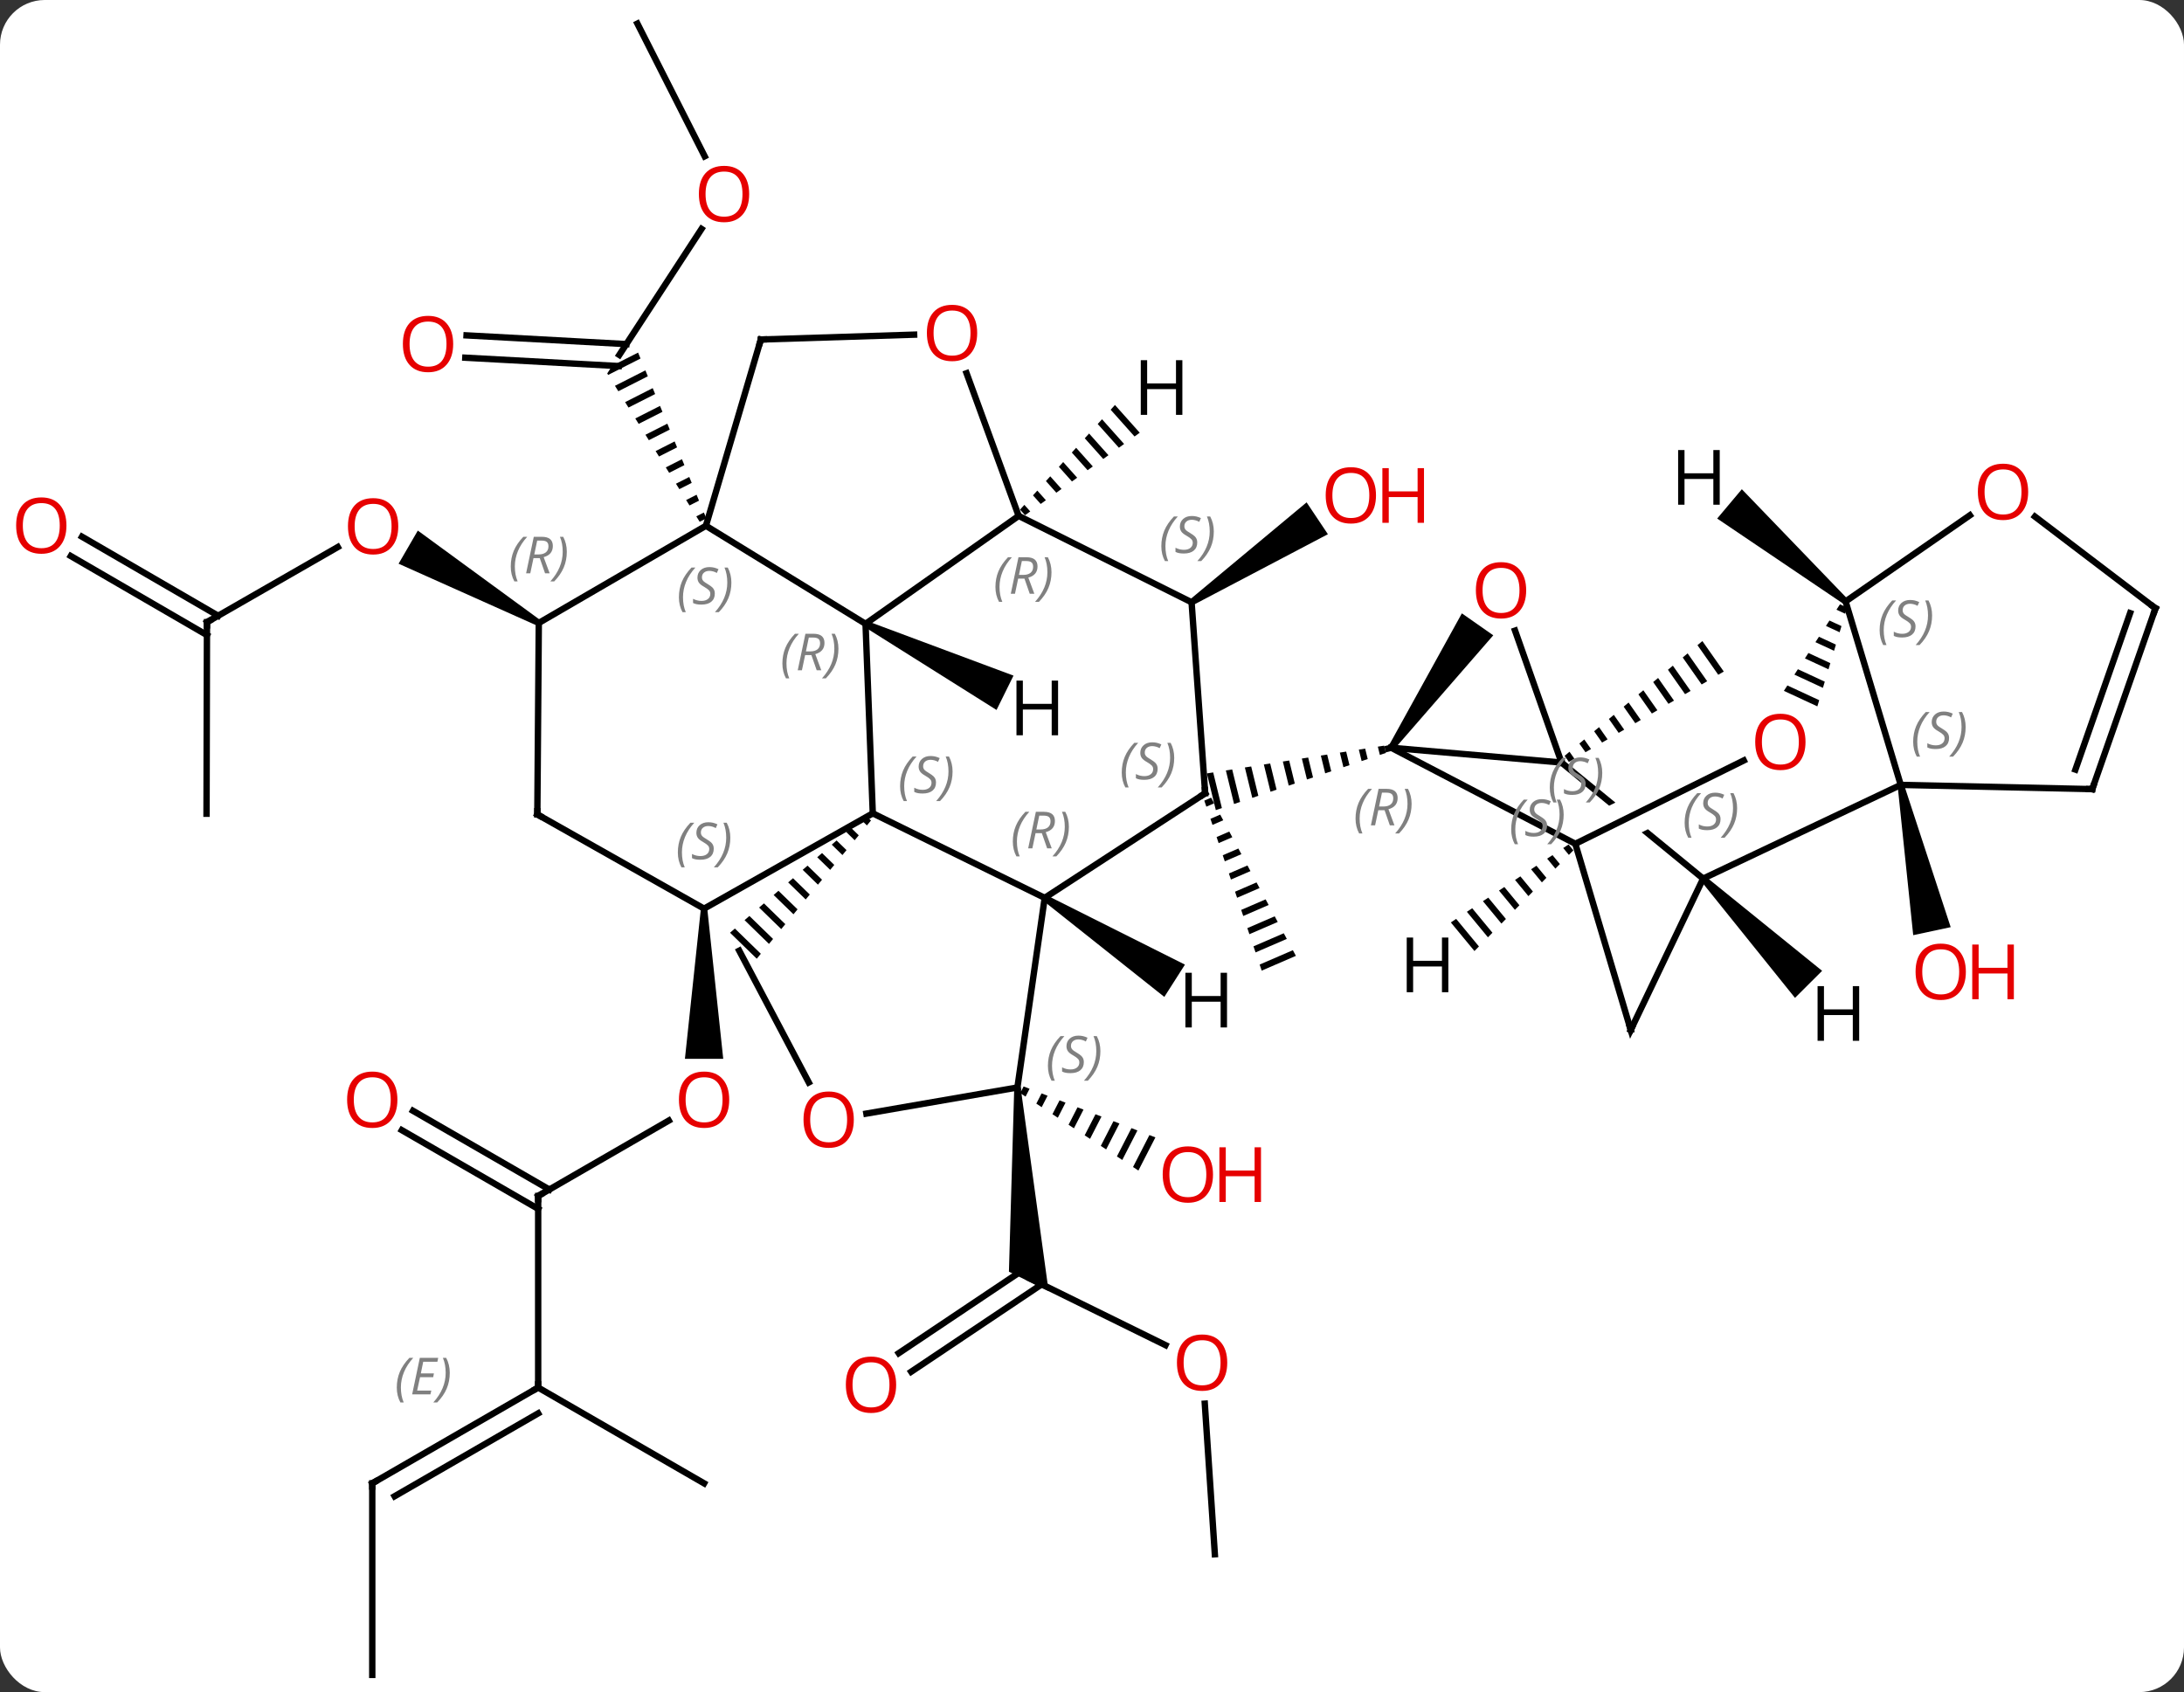 <svg width="342" viewBox="0 0 342 265" style="fill-opacity:1; color-rendering:auto; color-interpolation:auto; text-rendering:auto; stroke:black; stroke-linecap:square; stroke-miterlimit:10; shape-rendering:auto; stroke-opacity:1; fill:black; stroke-dasharray:none; font-weight:normal; stroke-width:1; font-family:'Open Sans'; font-style:normal; stroke-linejoin:miter; font-size:12; stroke-dashoffset:0; image-rendering:auto;" height="265" class="cas-substance-image" xmlns:xlink="http://www.w3.org/1999/xlink" xmlns="http://www.w3.org/2000/svg"><rect x="0" y="0" width="342" height="265" fill="#333333" stroke="none"/><svg class="cas-substance-single-component"><rect y="0" x="0" width="342" stroke="none" ry="7" rx="7" height="265" fill="white" class="cas-substance-group"/><svg y="0" x="0" width="342" viewBox="0 0 342 265" style="fill:black;" height="265" class="cas-substance-single-component-image"><svg><g><clipPath id="clipPath_359fe35e05ad4cdfae744b16db3548931" clipPathUnits="userSpaceOnUse"><path d="M82.299 -31.424 L56.944 -0.486 L84.921 22.442 L110.276 -8.496 L105.239 -12.624 L72.657 3.497 L69.996 -1.881 L100.146 -16.798 L82.299 -31.424 Z"/></clipPath><g transform="translate(172,133)" style="text-rendering:geometricPrecision; color-rendering:optimizeQuality; color-interpolation:linearRGB; stroke-linecap:butt; image-rendering:optimizeQuality;"><path style="stroke:none;" d="M17.655 -8.08 L16.584 -7.617 L16.905 -6.666 L16.905 -6.666 L18.129 -7.195 L17.655 -8.08 ZM19.077 -5.426 L17.547 -4.764 L17.547 -4.764 L17.868 -3.813 L19.551 -4.541 L19.077 -5.426 ZM20.499 -2.771 L18.51 -1.911 L18.831 -0.96 L20.973 -1.886 L20.499 -2.771 ZM21.921 -0.117 L19.473 0.942 L19.794 1.893 L22.395 0.768 L21.921 -0.117 ZM23.343 2.538 L20.436 3.795 L20.757 4.745 L20.757 4.745 L23.817 3.422 L23.343 2.538 ZM24.765 5.192 L21.399 6.647 L21.399 6.647 L21.72 7.598 L25.24 6.077 L24.765 5.192 ZM26.188 7.847 L22.362 9.5 L22.362 9.5 L22.683 10.451 L26.662 8.731 L26.662 8.731 L26.188 7.847 ZM27.61 10.501 L23.325 12.353 L23.325 12.353 L23.646 13.304 L23.646 13.304 L28.084 11.386 L28.084 11.386 L27.61 10.501 ZM29.032 13.156 L24.288 15.206 L24.288 15.206 L24.609 16.157 L24.609 16.157 L29.506 14.04 L29.506 14.04 L29.032 13.156 ZM30.454 15.81 L25.251 18.059 L25.572 19.01 L25.572 19.01 L30.928 16.695 L30.928 16.695 L30.454 15.81 Z"/><path style="stroke:none;" d="M94.583 -32.602 L93.812 -31.96 L97.067 -27.324 L97.933 -27.829 L94.583 -32.602 ZM92.271 -30.676 L91.501 -30.034 L94.468 -25.807 L95.334 -26.313 L92.271 -30.676 ZM89.959 -28.75 L89.189 -28.108 L91.869 -24.291 L92.735 -24.796 L89.959 -28.75 ZM87.647 -26.825 L86.877 -26.183 L86.877 -26.183 L89.27 -22.774 L89.27 -22.774 L90.136 -23.279 L87.647 -26.825 ZM85.336 -24.899 L84.565 -24.257 L84.565 -24.257 L86.671 -21.257 L87.537 -21.763 L87.537 -21.763 L85.336 -24.899 ZM83.024 -22.974 L82.253 -22.332 L84.072 -19.741 L84.938 -20.246 L83.024 -22.974 ZM80.712 -21.048 L79.941 -20.406 L79.941 -20.406 L81.473 -18.224 L82.339 -18.73 L80.712 -21.048 ZM78.4 -19.122 L77.629 -18.481 L78.874 -16.708 L79.74 -17.213 L78.4 -19.122 ZM76.088 -17.197 L75.318 -16.555 L76.275 -15.191 L77.141 -15.697 L76.088 -17.197 ZM73.776 -15.271 L73.006 -14.629 L73.676 -13.675 L74.542 -14.18 L73.776 -15.271 Z"/><path style="stroke:none;" d="M14.873 -38.263 L14.317 -39.095 L32.605 -54.327 L35.94 -49.339 Z"/><line y2="77.659" y1="67.239" x2="10.507" x1="-10.68" style="fill:none;"/><line y2="78.92" y1="65.785" x2="-31.261" x1="-11.654" style="fill:none;"/><line y2="81.827" y1="68.131" x2="-29.313" x1="-8.867" style="fill:none;"/><path style="stroke:none;" d="M-13.177 37.341 L-12.179 37.275 L-7.792 69.217 L-14.009 66.159 Z"/><line y2="110.412" y1="86.825" x2="18.237" x1="16.663" style="fill:none;"/><path style="stroke:none;" d="M-11.711 37.148 L-12.244 38.187 L-12.244 38.187 L-11.402 38.738 L-11.402 38.738 L-10.773 37.511 L-11.711 37.148 ZM-8.897 38.236 L-9.72 39.841 L-9.72 39.841 L-8.879 40.392 L-8.879 40.392 L-7.958 38.599 L-7.958 38.599 L-8.897 38.236 ZM-6.082 39.324 L-7.196 41.494 L-7.196 41.494 L-6.354 42.046 L-6.354 42.046 L-5.144 39.686 L-6.082 39.324 ZM-3.268 40.411 L-4.672 43.148 L-4.672 43.148 L-3.83 43.699 L-3.83 43.699 L-2.33 40.774 L-2.33 40.774 L-3.268 40.411 ZM-0.453 41.499 L-2.148 44.802 L-2.148 44.802 L-1.306 45.353 L-1.306 45.353 L0.485 41.861 L0.485 41.861 L-0.453 41.499 ZM2.361 42.586 L0.376 46.456 L0.376 46.456 L1.218 47.007 L1.218 47.007 L3.299 42.949 L3.299 42.949 L2.361 42.586 ZM5.176 43.674 L2.9 48.109 L2.9 48.109 L3.741 48.661 L3.741 48.661 L6.114 44.036 L6.114 44.036 L5.176 43.674 ZM7.99 44.761 L5.424 49.763 L5.424 49.763 L6.266 50.315 L6.266 50.315 L8.928 45.124 L8.928 45.124 L7.99 44.761 Z"/><path style="stroke:none;" d="M125.154 -9.976 L126.132 -10.184 L133.465 12.201 L127.597 13.454 Z"/><line y2="54.3" y1="42.489" x2="-87.726" x1="-67.269" style="fill:none;"/><path style="stroke:none;" d="M-62.246 9.3 L-61.246 9.3 L-58.746 32.823 L-64.746 32.823 Z"/><line y2="84.303" y1="54.3" x2="-87.726" x1="-87.726" style="fill:none;"/><line y2="40.963" y1="53.29" x2="-107.326" x1="-85.976" style="fill:none;"/><line y2="43.994" y1="56.321" x2="-109.076" x1="-87.726" style="fill:none;"/><line y2="99.303" y1="84.303" x2="-113.706" x1="-87.726" style="fill:none;"/><line y2="101.324" y1="88.344" x2="-110.206" x1="-87.726" style="fill:none;"/></g><g transform="translate(172,133)" style="stroke-linecap:butt; font-size:8.4px; fill:gray; text-rendering:geometricPrecision; image-rendering:optimizeQuality; color-rendering:optimizeQuality; font-family:'Open Sans'; font-style:italic; stroke:gray; color-interpolation:linearRGB;"><path style="stroke:none;" d="M-109.864 84.307 Q-109.864 82.979 -109.395 81.854 Q-108.926 80.729 -107.895 79.651 L-107.285 79.651 Q-108.254 80.713 -108.739 81.885 Q-109.223 83.057 -109.223 84.291 Q-109.223 85.619 -108.785 86.635 L-109.301 86.635 Q-109.864 85.604 -109.864 84.307 ZM-104.6 85.369 L-107.46 85.369 L-106.257 79.651 L-103.382 79.651 L-103.507 80.26 L-105.725 80.26 L-106.1 82.088 L-104.053 82.088 L-104.163 82.682 L-106.225 82.682 L-106.678 84.776 L-104.46 84.776 L-104.6 85.369 ZM-101.569 81.994 Q-101.569 83.323 -102.045 84.455 Q-102.522 85.588 -103.537 86.635 L-104.147 86.635 Q-102.209 84.479 -102.209 81.994 Q-102.209 80.666 -102.647 79.651 L-102.131 79.651 Q-101.569 80.713 -101.569 81.994 Z"/><line y2="99.303" y1="84.303" x2="-61.746" x1="-87.726" style="fill:none; stroke:black;"/><line y2="129.303" y1="99.303" x2="-113.706" x1="-113.706" style="fill:none; stroke:black;"/><line y2="-97.144" y1="-77.418" x2="-62.146" x1="-75.018" style="fill:none; stroke:black;"/><line y2="-80.477" y1="-79.11" x2="-98.943" x1="-73.914" style="fill:none; stroke:black;"/><line y2="-76.982" y1="-75.671" x2="-99.134" x1="-75.113" style="fill:none; stroke:black;"/><path style="fill:black; stroke:none;" d="M-72.08 -77.781 L-76.118 -75.733 L-76.118 -75.733 L-76.911 -74.517 L-76.766 -74.283 L-76.766 -74.283 L-71.699 -76.853 L-71.699 -76.853 L-72.08 -77.781 ZM-70.935 -74.998 L-75.704 -72.58 L-75.704 -72.58 L-75.173 -71.728 L-70.554 -74.071 L-70.935 -74.998 ZM-69.79 -72.216 L-74.112 -70.024 L-73.581 -69.172 L-73.581 -69.172 L-69.409 -71.288 L-69.79 -72.216 ZM-68.645 -69.433 L-72.519 -67.469 L-72.519 -67.469 L-71.989 -66.617 L-71.989 -66.617 L-68.264 -68.506 L-68.264 -68.506 L-68.645 -69.433 ZM-67.5 -66.651 L-70.927 -64.913 L-70.396 -64.061 L-67.119 -65.724 L-67.5 -66.651 ZM-66.355 -63.869 L-69.335 -62.357 L-69.335 -62.357 L-68.804 -61.506 L-65.974 -62.941 L-66.355 -63.869 ZM-65.21 -61.086 L-67.742 -59.802 L-67.212 -58.95 L-67.212 -58.95 L-64.829 -60.159 L-65.21 -61.086 ZM-64.065 -58.304 L-66.15 -57.246 L-66.15 -57.246 L-65.619 -56.395 L-63.684 -57.376 L-63.684 -57.376 L-64.065 -58.304 ZM-62.92 -55.521 L-64.558 -54.691 L-64.027 -53.839 L-64.027 -53.839 L-62.539 -54.594 L-62.539 -54.594 L-62.92 -55.521 ZM-61.775 -52.739 L-62.965 -52.135 L-62.965 -52.135 L-62.435 -51.283 L-62.435 -51.283 L-61.394 -51.811 L-61.394 -51.811 L-61.775 -52.739 Z"/><line y2="-129.303" y1="-108.523" x2="-72.186" x1="-61.654" style="fill:none; stroke:black;"/><line y2="-35.562" y1="-47.325" x2="-139.59" x1="-119.106" style="fill:none; stroke:black;"/><path style="fill:black; stroke:none;" d="M-87.376 -35.874 L-87.878 -35.01 L-109.584 -44.717 L-106.572 -49.907 Z"/><line y2="-5.562" y1="-35.562" x2="-139.659" x1="-139.59" style="fill:none; stroke:black;"/><line y2="-48.945" y1="-36.568" x2="-159.159" x1="-137.838" style="fill:none; stroke:black;"/><line y2="-45.918" y1="-33.541" x2="-160.916" x1="-139.595" style="fill:none; stroke:black;"/><line y2="-13.578" y1="-15.894" x2="72.522" x1="45.861" style="fill:none; stroke:black;"/><line y2="-0.855" y1="-15.894" x2="74.688" x1="45.861" style="fill:none; stroke:black;"/><path style="fill:black; stroke:none;" d="M46.271 -15.607 L45.451 -16.18 L56.919 -36.944 L61.836 -33.506 Z"/><path style="fill:black; stroke:none;" d="M44.752 -16.225 L43.76 -16.069 L43.76 -16.069 L44.078 -14.768 L44.078 -14.768 L45.029 -15.088 L44.752 -16.225 ZM41.777 -15.759 L40.785 -15.604 L41.223 -13.808 L42.175 -14.128 L42.175 -14.128 L41.777 -15.759 ZM38.802 -15.293 L37.811 -15.138 L38.369 -12.848 L38.369 -12.848 L39.321 -13.168 L38.802 -15.293 ZM35.827 -14.827 L34.836 -14.672 L34.836 -14.672 L35.515 -11.888 L36.466 -12.208 L36.466 -12.208 L35.827 -14.827 ZM32.853 -14.361 L31.861 -14.206 L31.861 -14.206 L32.661 -10.928 L32.661 -10.928 L33.612 -11.248 L32.853 -14.361 ZM29.878 -13.896 L28.886 -13.74 L28.886 -13.74 L29.806 -9.968 L29.806 -9.968 L30.758 -10.288 L29.878 -13.896 ZM26.903 -13.43 L25.911 -13.274 L25.911 -13.274 L26.952 -9.008 L26.952 -9.008 L27.904 -9.328 L26.903 -13.43 ZM23.928 -12.964 L22.937 -12.809 L22.937 -12.809 L24.098 -8.048 L25.049 -8.368 L25.049 -8.368 L23.928 -12.964 ZM20.953 -12.498 L19.962 -12.343 L21.244 -7.088 L21.244 -7.088 L22.195 -7.408 L20.953 -12.498 ZM17.979 -12.032 L16.987 -11.877 L16.987 -11.877 L18.39 -6.128 L18.39 -6.128 L19.341 -6.448 L17.979 -12.032 Z"/><line y2="-34.241" y1="-13.578" x2="65.247" x1="72.522" style="fill:none; stroke:black;"/><line y2="4.596" y1="-13.578" x2="94.698" x1="72.522" style="clip-path:url(#clipPath_359fe35e05ad4cdfae744b16db3548931); fill:none; stroke:black;"/><line y2="28.299" y1="-0.855" x2="83.364" x1="74.688" style="fill:none; stroke:black;"/><line y2="-13.905" y1="-0.855" x2="101.064" x1="74.688" style="fill:none; stroke:black;"/><line y2="28.299" y1="4.596" x2="83.364" x1="94.698" style="fill:none; stroke:black;"/><line y2="-10.08" y1="4.596" x2="125.643" x1="94.698" style="fill:none; stroke:black;"/><path style="fill:black; stroke:none;" d="M116.128 -38.364 L115.579 -37.516 L116.945 -36.883 L117.235 -37.851 L117.235 -37.851 L116.128 -38.364 ZM114.481 -35.822 L113.932 -34.974 L116.073 -33.982 L116.073 -33.982 L116.364 -34.949 L114.481 -35.822 ZM112.834 -33.28 L112.285 -32.432 L112.285 -32.432 L115.201 -31.08 L115.492 -32.048 L112.834 -33.28 ZM111.187 -30.738 L110.638 -29.89 L114.329 -28.179 L114.329 -28.179 L114.62 -29.146 L111.187 -30.738 ZM109.54 -28.196 L108.991 -27.348 L113.458 -25.277 L113.748 -26.245 L113.748 -26.245 L109.54 -28.196 ZM107.893 -25.654 L107.344 -24.806 L112.586 -22.376 L112.586 -22.376 L112.876 -23.343 L107.893 -25.654 Z"/><line y2="-38.808" y1="-10.08" x2="117.006" x1="125.643" style="fill:none; stroke:black;"/><line y2="-9.414" y1="-10.08" x2="155.634" x1="125.643" style="fill:none; stroke:black;"/><line y2="-52.299" y1="-38.808" x2="136.466" x1="117.006" style="fill:none; stroke:black;"/><line y2="-37.734" y1="-9.414" x2="165.534" x1="155.634" style="fill:none; stroke:black;"/><line y2="-36.981" y1="-12.476" x2="161.563" x1="152.997" style="fill:none; stroke:black;"/><line y2="-37.734" y1="-52.095" x2="165.534" x1="146.66" style="fill:none; stroke:black;"/><line y2="7.611" y1="-8.766" x2="-8.406" x1="16.722" style="fill:none; stroke:black;"/><line y2="-38.679" y1="-8.766" x2="14.595" x1="16.722" style="fill:none; stroke:black;"/><line y2="-5.625" y1="7.611" x2="-35.328" x1="-8.406" style="fill:none; stroke:black;"/><line y2="37.308" y1="7.611" x2="-12.678" x1="-8.406" style="fill:none; stroke:black;"/><line y2="-52.209" y1="-38.679" x2="-12.486" x1="14.595" style="fill:none; stroke:black;"/><line y2="-35.304" y1="-5.625" x2="-36.462" x1="-35.328" style="fill:none; stroke:black;"/><line y2="9.3" y1="-5.625" x2="-61.746" x1="-35.328" style="fill:none; stroke:black;"/><path style="fill:black; stroke:none;" d="M-36.445 -5.317 L-37.203 -4.66 L-36.248 -3.73 L-35.609 -4.503 L-36.445 -5.317 ZM-38.72 -3.346 L-39.479 -2.69 L-38.164 -1.411 L-37.525 -2.184 L-38.72 -3.346 ZM-40.996 -1.376 L-41.754 -0.719 L-41.754 -0.719 L-40.081 0.908 L-39.442 0.135 L-40.996 -1.376 ZM-43.271 0.594 L-44.029 1.251 L-41.997 3.228 L-41.359 2.454 L-43.271 0.594 ZM-45.546 2.565 L-46.304 3.221 L-43.914 5.547 L-43.275 4.774 L-45.546 2.565 ZM-47.821 4.535 L-48.58 5.192 L-48.58 5.192 L-45.831 7.866 L-45.192 7.093 L-47.821 4.535 ZM-50.097 6.505 L-50.855 7.162 L-50.855 7.162 L-47.747 10.185 L-47.108 9.412 L-50.097 6.505 ZM-52.372 8.476 L-53.13 9.132 L-49.664 12.504 L-49.664 12.504 L-49.025 11.731 L-49.025 11.731 L-52.372 8.476 ZM-54.647 10.446 L-55.406 11.103 L-51.581 14.823 L-50.942 14.05 L-54.647 10.446 ZM-56.922 12.416 L-57.681 13.073 L-57.681 13.073 L-53.497 17.143 L-52.858 16.369 L-52.858 16.369 L-56.922 12.416 Z"/><line y2="41.398" y1="37.308" x2="-36.329" x1="-12.678" style="fill:none; stroke:black;"/><line y2="-35.304" y1="-52.209" x2="-36.462" x1="-12.486" style="fill:none; stroke:black;"/><line y2="-74.548" y1="-52.209" x2="-20.642" x1="-12.486" style="fill:none; stroke:black;"/><line y2="-50.658" y1="-35.304" x2="-61.458" x1="-36.462" style="fill:none; stroke:black;"/><line y2="-5.454" y1="9.3" x2="-87.858" x1="-61.746" style="fill:none; stroke:black;"/><line y2="36.516" y1="15.888" x2="-45.352" x1="-56.238" style="fill:none; stroke:black;"/><line y2="-79.83" y1="-80.59" x2="-52.857" x1="-28.854" style="fill:none; stroke:black;"/><line y2="-79.83" y1="-50.658" x2="-52.857" x1="-61.458" style="fill:none; stroke:black;"/><line y2="-35.442" y1="-50.658" x2="-87.627" x1="-61.458" style="fill:none; stroke:black;"/><line y2="-35.442" y1="-5.454" x2="-87.627" x1="-87.858" style="fill:none; stroke:black;"/><path style="fill:black; stroke:none;" d="M73.624 -0.747 L72.787 -0.192 L73.676 0.885 L74.38 0.168 L73.624 -0.747 ZM71.111 0.918 L70.272 1.472 L71.564 3.036 L72.268 2.319 L71.111 0.918 ZM68.597 2.582 L67.759 3.137 L69.451 5.187 L70.155 4.47 L68.597 2.582 ZM66.083 4.247 L65.245 4.802 L67.339 7.338 L68.043 6.621 L66.083 4.247 ZM63.569 5.912 L62.731 6.467 L62.731 6.467 L65.226 9.489 L65.93 8.771 L63.569 5.912 ZM61.055 7.577 L60.217 8.131 L63.114 11.639 L63.818 10.922 L61.055 7.577 ZM58.541 9.241 L57.703 9.796 L61.001 13.79 L61.706 13.073 L58.541 9.241 ZM56.027 10.906 L55.189 11.461 L58.889 15.941 L59.593 15.224 L56.027 10.906 Z"/><path style="fill:black; stroke:none;" d="M94.344 4.949 L95.052 4.243 L113.333 19.04 L109.084 23.276 Z"/><path style="fill:black; stroke:none;" d="M117.328 -39.191 L116.684 -38.425 L96.899 -51.791 L100.76 -56.384 Z"/><path style="fill:black; stroke:none;" d="M-8.675 8.033 L-8.137 7.189 L13.554 18.067 L10.326 23.125 Z"/><path style="fill:black; stroke:none;" d="M2.596 -69.578 L1.921 -68.833 L1.921 -68.833 L5.66 -64.643 L5.66 -64.643 L6.477 -65.23 L6.477 -65.23 L2.596 -69.578 ZM0.57 -67.343 L-0.106 -66.598 L-0.106 -66.598 L3.211 -62.882 L3.211 -62.882 L4.027 -63.469 L4.027 -63.469 L0.57 -67.343 ZM-1.457 -65.108 L-2.133 -64.364 L-2.133 -64.364 L0.761 -61.121 L0.761 -61.121 L1.578 -61.708 L1.578 -61.708 L-1.457 -65.108 ZM-3.484 -62.874 L-4.16 -62.129 L-4.16 -62.129 L-1.688 -59.359 L-1.688 -59.359 L-0.872 -59.947 L-0.872 -59.947 L-3.484 -62.874 ZM-5.511 -60.639 L-6.187 -59.894 L-6.187 -59.894 L-4.138 -57.598 L-4.138 -57.598 L-3.321 -58.185 L-3.321 -58.185 L-5.511 -60.639 ZM-7.538 -58.404 L-8.214 -57.659 L-8.214 -57.659 L-6.588 -55.837 L-6.588 -55.837 L-5.771 -56.424 L-5.771 -56.424 L-7.538 -58.404 ZM-9.565 -56.17 L-10.241 -55.425 L-9.037 -54.076 L-9.037 -54.076 L-8.221 -54.663 L-8.221 -54.663 L-9.565 -56.17 ZM-11.592 -53.935 L-12.268 -53.19 L-12.268 -53.19 L-11.487 -52.315 L-11.487 -52.315 L-10.67 -52.902 L-10.67 -52.902 L-11.592 -53.935 Z"/><path style="fill:black; stroke:none;" d="M-36.684 -34.856 L-36.24 -35.752 L-13.291 -27.192 L-15.95 -21.814 Z"/></g><g transform="translate(172,133)" style="fill:rgb(230,0,0); text-rendering:geometricPrecision; color-rendering:optimizeQuality; image-rendering:optimizeQuality; font-family:'Open Sans'; stroke:rgb(230,0,0); color-interpolation:linearRGB;"><path style="stroke:none;" d="M43.471 -55.42 Q43.471 -53.358 42.432 -52.178 Q41.393 -50.998 39.55 -50.998 Q37.659 -50.998 36.628 -52.163 Q35.596 -53.327 35.596 -55.436 Q35.596 -57.53 36.628 -58.678 Q37.659 -59.827 39.55 -59.827 Q41.409 -59.827 42.44 -58.655 Q43.471 -57.483 43.471 -55.42 ZM36.643 -55.42 Q36.643 -53.686 37.386 -52.78 Q38.128 -51.873 39.55 -51.873 Q40.971 -51.873 41.698 -52.772 Q42.425 -53.67 42.425 -55.42 Q42.425 -57.155 41.698 -58.045 Q40.971 -58.936 39.55 -58.936 Q38.128 -58.936 37.386 -58.038 Q36.643 -57.139 36.643 -55.42 Z"/><path style="stroke:none;" d="M50.987 -51.123 L49.987 -51.123 L49.987 -55.155 L45.471 -55.155 L45.471 -51.123 L44.471 -51.123 L44.471 -59.686 L45.471 -59.686 L45.471 -56.045 L49.987 -56.045 L49.987 -59.686 L50.987 -59.686 L50.987 -51.123 Z"/><path style="stroke:none;" d="M20.177 80.408 Q20.177 82.47 19.137 83.65 Q18.098 84.83 16.255 84.83 Q14.364 84.83 13.333 83.665 Q12.302 82.501 12.302 80.392 Q12.302 78.298 13.333 77.15 Q14.364 76.001 16.255 76.001 Q18.114 76.001 19.145 77.173 Q20.177 78.345 20.177 80.408 ZM13.348 80.408 Q13.348 82.142 14.091 83.048 Q14.833 83.955 16.255 83.955 Q17.677 83.955 18.403 83.056 Q19.13 82.158 19.13 80.408 Q19.13 78.673 18.403 77.783 Q17.677 76.892 16.255 76.892 Q14.833 76.892 14.091 77.79 Q13.348 78.689 13.348 80.408 Z"/><path style="stroke:none;" d="M-31.669 83.867 Q-31.669 85.929 -32.709 87.109 Q-33.748 88.289 -35.591 88.289 Q-37.482 88.289 -38.513 87.124 Q-39.544 85.96 -39.544 83.851 Q-39.544 81.757 -38.513 80.609 Q-37.482 79.46 -35.591 79.46 Q-33.732 79.46 -32.701 80.632 Q-31.669 81.804 -31.669 83.867 ZM-38.498 83.867 Q-38.498 85.601 -37.755 86.507 Q-37.013 87.414 -35.591 87.414 Q-34.169 87.414 -33.443 86.515 Q-32.716 85.617 -32.716 83.867 Q-32.716 82.132 -33.443 81.242 Q-34.169 80.351 -35.591 80.351 Q-37.013 80.351 -37.755 81.249 Q-38.498 82.148 -38.498 83.867 Z"/><path style="stroke:none;" d="M17.948 50.942 Q17.948 53.004 16.908 54.184 Q15.869 55.364 14.026 55.364 Q12.135 55.364 11.104 54.2 Q10.072 53.035 10.072 50.926 Q10.072 48.832 11.104 47.684 Q12.135 46.535 14.026 46.535 Q15.885 46.535 16.916 47.707 Q17.948 48.879 17.948 50.942 ZM11.119 50.942 Q11.119 52.676 11.862 53.582 Q12.604 54.489 14.026 54.489 Q15.447 54.489 16.174 53.59 Q16.901 52.692 16.901 50.942 Q16.901 49.207 16.174 48.317 Q15.447 47.426 14.026 47.426 Q12.604 47.426 11.862 48.325 Q11.119 49.223 11.119 50.942 Z"/><path style="stroke:none;" d="M25.463 55.239 L24.463 55.239 L24.463 51.207 L19.948 51.207 L19.948 55.239 L18.948 55.239 L18.948 46.676 L19.948 46.676 L19.948 50.317 L24.463 50.317 L24.463 46.676 L25.463 46.676 L25.463 55.239 Z"/><path style="stroke:none;" d="M135.841 19.19 Q135.841 21.252 134.802 22.432 Q133.763 23.612 131.92 23.612 Q130.029 23.612 128.998 22.448 Q127.966 21.283 127.966 19.174 Q127.966 17.08 128.998 15.932 Q130.029 14.783 131.92 14.783 Q133.779 14.783 134.81 15.955 Q135.841 17.127 135.841 19.19 ZM129.013 19.19 Q129.013 20.924 129.756 21.83 Q130.498 22.737 131.92 22.737 Q133.341 22.737 134.068 21.838 Q134.795 20.94 134.795 19.19 Q134.795 17.455 134.068 16.565 Q133.341 15.674 131.92 15.674 Q130.498 15.674 129.756 16.573 Q129.013 17.471 129.013 19.19 Z"/><path style="stroke:none;" d="M143.357 23.487 L142.357 23.487 L142.357 19.455 L137.841 19.455 L137.841 23.487 L136.841 23.487 L136.841 14.924 L137.841 14.924 L137.841 18.565 L142.357 18.565 L142.357 14.924 L143.357 14.924 L143.357 23.487 Z"/><path style="stroke:none;" d="M-57.809 39.23 Q-57.809 41.292 -58.848 42.472 Q-59.887 43.652 -61.73 43.652 Q-63.621 43.652 -64.652 42.487 Q-65.683 41.323 -65.683 39.214 Q-65.683 37.12 -64.652 35.972 Q-63.621 34.823 -61.73 34.823 Q-59.871 34.823 -58.84 35.995 Q-57.809 37.167 -57.809 39.23 ZM-64.637 39.23 Q-64.637 40.964 -63.894 41.87 Q-63.152 42.777 -61.73 42.777 Q-60.309 42.777 -59.582 41.878 Q-58.855 40.98 -58.855 39.23 Q-58.855 37.495 -59.582 36.605 Q-60.309 35.714 -61.73 35.714 Q-63.152 35.714 -63.894 36.612 Q-64.637 37.511 -64.637 39.23 Z"/></g><g transform="translate(172,133)" style="stroke-linecap:butt; text-rendering:geometricPrecision; color-rendering:optimizeQuality; image-rendering:optimizeQuality; font-family:'Open Sans'; color-interpolation:linearRGB; stroke-miterlimit:5;"><path style="fill:none;" d="M-87.293 54.05 L-87.726 54.3 L-87.726 54.8"/><path style="fill:none;" d="M-88.159 84.553 L-87.726 84.303 L-87.726 83.803"/><path style="fill:rgb(230,0,0); stroke:none;" d="M-109.769 39.23 Q-109.769 41.292 -110.808 42.472 Q-111.847 43.652 -113.69 43.652 Q-115.581 43.652 -116.612 42.487 Q-117.644 41.323 -117.644 39.214 Q-117.644 37.12 -116.612 35.972 Q-115.581 34.823 -113.69 34.823 Q-111.831 34.823 -110.8 35.995 Q-109.769 37.167 -109.769 39.23 ZM-116.597 39.23 Q-116.597 40.964 -115.854 41.87 Q-115.112 42.777 -113.69 42.777 Q-112.269 42.777 -111.542 41.878 Q-110.815 40.98 -110.815 39.23 Q-110.815 37.495 -111.542 36.605 Q-112.269 35.714 -113.69 35.714 Q-115.112 35.714 -115.854 36.612 Q-116.597 37.511 -116.597 39.23 Z"/><path style="fill:none;" d="M-113.273 99.053 L-113.706 99.303 L-113.706 99.803"/><path style="fill:rgb(230,0,0); stroke:none;" d="M-54.685 -102.613 Q-54.685 -100.551 -55.725 -99.371 Q-56.764 -98.191 -58.607 -98.191 Q-60.498 -98.191 -61.529 -99.356 Q-62.56 -100.52 -62.56 -102.629 Q-62.56 -104.723 -61.529 -105.871 Q-60.498 -107.02 -58.607 -107.02 Q-56.748 -107.02 -55.717 -105.848 Q-54.685 -104.676 -54.685 -102.613 ZM-61.514 -102.613 Q-61.514 -100.879 -60.771 -99.973 Q-60.029 -99.066 -58.607 -99.066 Q-57.185 -99.066 -56.459 -99.965 Q-55.732 -100.863 -55.732 -102.613 Q-55.732 -104.348 -56.459 -105.238 Q-57.185 -106.129 -58.607 -106.129 Q-60.029 -106.129 -60.771 -105.231 Q-61.514 -104.332 -61.514 -102.613 Z"/><path style="fill:rgb(230,0,0); stroke:none;" d="M-101.035 -79.123 Q-101.035 -77.061 -102.075 -75.881 Q-103.114 -74.701 -104.957 -74.701 Q-106.848 -74.701 -107.879 -75.865 Q-108.91 -77.03 -108.91 -79.139 Q-108.91 -81.233 -107.879 -82.381 Q-106.848 -83.53 -104.957 -83.53 Q-103.098 -83.53 -102.067 -82.358 Q-101.035 -81.186 -101.035 -79.123 ZM-107.864 -79.123 Q-107.864 -77.389 -107.121 -76.483 Q-106.379 -75.576 -104.957 -75.576 Q-103.535 -75.576 -102.809 -76.475 Q-102.082 -77.373 -102.082 -79.123 Q-102.082 -80.858 -102.809 -81.748 Q-103.535 -82.639 -104.957 -82.639 Q-106.379 -82.639 -107.121 -81.74 Q-107.864 -80.842 -107.864 -79.123 Z"/><path style="fill:rgb(230,0,0); stroke:none;" d="M-109.636 -50.572 Q-109.636 -48.51 -110.676 -47.33 Q-111.715 -46.15 -113.558 -46.15 Q-115.449 -46.15 -116.48 -47.315 Q-117.511 -48.479 -117.511 -50.588 Q-117.511 -52.682 -116.48 -53.83 Q-115.449 -54.979 -113.558 -54.979 Q-111.699 -54.979 -110.668 -53.807 Q-109.636 -52.635 -109.636 -50.572 ZM-116.465 -50.572 Q-116.465 -48.838 -115.722 -47.932 Q-114.98 -47.025 -113.558 -47.025 Q-112.136 -47.025 -111.41 -47.924 Q-110.683 -48.822 -110.683 -50.572 Q-110.683 -52.307 -111.41 -53.197 Q-112.136 -54.088 -113.558 -54.088 Q-114.98 -54.088 -115.722 -53.19 Q-116.465 -52.291 -116.465 -50.572 Z"/><path style="fill:none;" d="M-139.156 -35.811 L-139.59 -35.562 L-139.591 -35.062"/><path style="fill:rgb(230,0,0); stroke:none;" d="M-161.596 -50.692 Q-161.596 -48.63 -162.636 -47.45 Q-163.675 -46.27 -165.518 -46.27 Q-167.409 -46.27 -168.44 -47.434 Q-169.471 -48.599 -169.471 -50.708 Q-169.471 -52.802 -168.44 -53.95 Q-167.409 -55.099 -165.518 -55.099 Q-163.659 -55.099 -162.628 -53.927 Q-161.596 -52.755 -161.596 -50.692 ZM-168.425 -50.692 Q-168.425 -48.958 -167.682 -48.052 Q-166.94 -47.145 -165.518 -47.145 Q-164.096 -47.145 -163.37 -48.044 Q-162.643 -48.942 -162.643 -50.692 Q-162.643 -52.427 -163.37 -53.317 Q-164.096 -54.208 -165.518 -54.208 Q-166.94 -54.208 -167.682 -53.309 Q-168.425 -52.411 -168.425 -50.692 Z"/><path style="fill:none;" d="M45.375 -15.775 L45.861 -15.894 L46.148 -16.304"/></g><g transform="translate(172,133)" style="stroke-linecap:butt; font-size:8.4px; fill:gray; text-rendering:geometricPrecision; image-rendering:optimizeQuality; color-rendering:optimizeQuality; font-family:'Open Sans'; font-style:italic; stroke:gray; color-interpolation:linearRGB; stroke-miterlimit:5;"><path style="stroke:none;" d="M40.27 -4.802 Q40.27 -6.13 40.739 -7.255 Q41.208 -8.38 42.239 -9.459 L42.849 -9.459 Q41.88 -8.396 41.395 -7.224 Q40.911 -6.052 40.911 -4.818 Q40.911 -3.49 41.349 -2.474 L40.833 -2.474 Q40.27 -3.506 40.27 -4.802 ZM43.831 -6.115 L43.331 -3.74 L42.674 -3.74 L43.877 -9.459 L45.127 -9.459 Q46.862 -9.459 46.862 -8.021 Q46.862 -6.662 45.424 -6.271 L46.362 -3.74 L45.643 -3.74 L44.815 -6.115 L43.831 -6.115 ZM44.409 -8.865 Q44.018 -6.943 43.956 -6.693 L44.612 -6.693 Q45.362 -6.693 45.768 -7.021 Q46.174 -7.349 46.174 -7.974 Q46.174 -8.443 45.916 -8.654 Q45.659 -8.865 45.065 -8.865 L44.409 -8.865 ZM49.048 -7.115 Q49.048 -5.787 48.571 -4.654 Q48.095 -3.521 47.079 -2.474 L46.47 -2.474 Q48.407 -4.63 48.407 -7.115 Q48.407 -8.443 47.97 -9.459 L48.485 -9.459 Q49.048 -8.396 49.048 -7.115 Z"/><path style="stroke:none;" d="M64.643 -3.113 Q64.643 -4.441 65.112 -5.566 Q65.581 -6.691 66.612 -7.769 L67.221 -7.769 Q66.252 -6.707 65.768 -5.535 Q65.284 -4.363 65.284 -3.128 Q65.284 -1.8 65.721 -0.785 L65.206 -0.785 Q64.643 -1.816 64.643 -3.113 ZM70.266 -3.707 Q70.266 -2.878 69.719 -2.425 Q69.172 -1.972 68.172 -1.972 Q67.766 -1.972 67.453 -2.027 Q67.141 -2.082 66.859 -2.222 L66.859 -2.878 Q67.484 -2.55 68.188 -2.55 Q68.812 -2.55 69.188 -2.847 Q69.562 -3.144 69.562 -3.66 Q69.562 -3.972 69.359 -4.199 Q69.156 -4.425 68.594 -4.753 Q68 -5.082 67.773 -5.41 Q67.547 -5.738 67.547 -6.191 Q67.547 -6.925 68.062 -7.386 Q68.578 -7.847 69.422 -7.847 Q69.797 -7.847 70.133 -7.769 Q70.469 -7.691 70.844 -7.519 L70.578 -6.925 Q70.328 -7.082 70.008 -7.168 Q69.688 -7.253 69.422 -7.253 Q68.891 -7.253 68.57 -6.98 Q68.25 -6.707 68.25 -6.238 Q68.25 -6.035 68.32 -5.886 Q68.391 -5.738 68.531 -5.605 Q68.672 -5.472 69.094 -5.222 Q69.656 -4.878 69.859 -4.683 Q70.062 -4.488 70.164 -4.253 Q70.266 -4.019 70.266 -3.707 ZM72.86 -5.425 Q72.86 -4.097 72.384 -2.965 Q71.907 -1.832 70.891 -0.785 L70.282 -0.785 Q72.219 -2.941 72.219 -5.425 Q72.219 -6.753 71.782 -7.769 L72.298 -7.769 Q72.86 -6.707 72.86 -5.425 Z"/><path style="stroke:none;" d="M70.686 -9.651 Q70.686 -10.979 71.155 -12.104 Q71.624 -13.229 72.655 -14.308 L73.265 -14.308 Q72.296 -13.245 71.811 -12.073 Q71.327 -10.901 71.327 -9.667 Q71.327 -8.339 71.765 -7.323 L71.249 -7.323 Q70.686 -8.354 70.686 -9.651 ZM76.309 -10.245 Q76.309 -9.417 75.762 -8.964 Q75.215 -8.511 74.215 -8.511 Q73.809 -8.511 73.496 -8.565 Q73.184 -8.62 72.903 -8.761 L72.903 -9.417 Q73.528 -9.089 74.231 -9.089 Q74.856 -9.089 75.231 -9.386 Q75.606 -9.683 75.606 -10.198 Q75.606 -10.511 75.403 -10.737 Q75.2 -10.964 74.637 -11.292 Q74.043 -11.62 73.817 -11.948 Q73.59 -12.276 73.59 -12.729 Q73.59 -13.464 74.106 -13.925 Q74.621 -14.386 75.465 -14.386 Q75.84 -14.386 76.176 -14.308 Q76.512 -14.229 76.887 -14.058 L76.621 -13.464 Q76.371 -13.62 76.051 -13.706 Q75.731 -13.792 75.465 -13.792 Q74.934 -13.792 74.614 -13.518 Q74.293 -13.245 74.293 -12.776 Q74.293 -12.573 74.364 -12.425 Q74.434 -12.276 74.575 -12.143 Q74.715 -12.011 75.137 -11.761 Q75.7 -11.417 75.903 -11.222 Q76.106 -11.026 76.207 -10.792 Q76.309 -10.558 76.309 -10.245 ZM78.903 -11.964 Q78.903 -10.636 78.427 -9.503 Q77.95 -8.37 76.935 -7.323 L76.325 -7.323 Q78.263 -9.479 78.263 -11.964 Q78.263 -13.292 77.825 -14.308 L78.341 -14.308 Q78.903 -13.245 78.903 -11.964 Z"/></g><g transform="translate(172,133)" style="stroke-linecap:butt; fill:rgb(230,0,0); text-rendering:geometricPrecision; color-rendering:optimizeQuality; image-rendering:optimizeQuality; font-family:'Open Sans'; stroke:rgb(230,0,0); color-interpolation:linearRGB; stroke-miterlimit:5;"><path style="stroke:none;" d="M66.989 -40.549 Q66.989 -38.487 65.949 -37.307 Q64.91 -36.127 63.067 -36.127 Q61.176 -36.127 60.145 -37.291 Q59.114 -38.456 59.114 -40.565 Q59.114 -42.659 60.145 -43.807 Q61.176 -44.956 63.067 -44.956 Q64.926 -44.956 65.957 -43.784 Q66.989 -42.612 66.989 -40.549 ZM60.16 -40.549 Q60.16 -38.815 60.903 -37.909 Q61.645 -37.002 63.067 -37.002 Q64.489 -37.002 65.215 -37.901 Q65.942 -38.799 65.942 -40.549 Q65.942 -42.284 65.215 -43.174 Q64.489 -44.065 63.067 -44.065 Q61.645 -44.065 60.903 -43.166 Q60.16 -42.268 60.16 -40.549 Z"/></g><g transform="translate(172,133)" style="stroke-linecap:butt; font-size:8.4px; fill:gray; text-rendering:geometricPrecision; image-rendering:optimizeQuality; color-rendering:optimizeQuality; font-family:'Open Sans'; font-style:italic; stroke:gray; color-interpolation:linearRGB; stroke-miterlimit:5;"><path style="stroke:none;" d="M91.805 -4.127 Q91.805 -5.455 92.274 -6.58 Q92.742 -7.705 93.774 -8.783 L94.383 -8.783 Q93.414 -7.721 92.93 -6.549 Q92.446 -5.377 92.446 -4.142 Q92.446 -2.814 92.883 -1.799 L92.367 -1.799 Q91.805 -2.83 91.805 -4.127 ZM97.427 -4.721 Q97.427 -3.892 96.881 -3.439 Q96.334 -2.986 95.334 -2.986 Q94.927 -2.986 94.615 -3.041 Q94.302 -3.095 94.021 -3.236 L94.021 -3.892 Q94.646 -3.564 95.349 -3.564 Q95.974 -3.564 96.349 -3.861 Q96.724 -4.158 96.724 -4.674 Q96.724 -4.986 96.521 -5.213 Q96.318 -5.439 95.756 -5.767 Q95.162 -6.096 94.935 -6.424 Q94.709 -6.752 94.709 -7.205 Q94.709 -7.939 95.224 -8.4 Q95.74 -8.861 96.584 -8.861 Q96.959 -8.861 97.295 -8.783 Q97.631 -8.705 98.006 -8.533 L97.74 -7.939 Q97.49 -8.095 97.17 -8.181 Q96.849 -8.267 96.584 -8.267 Q96.052 -8.267 95.732 -7.994 Q95.412 -7.721 95.412 -7.252 Q95.412 -7.049 95.482 -6.9 Q95.552 -6.752 95.693 -6.619 Q95.834 -6.486 96.256 -6.236 Q96.818 -5.892 97.021 -5.697 Q97.224 -5.502 97.326 -5.267 Q97.427 -5.033 97.427 -4.721 ZM100.022 -6.439 Q100.022 -5.111 99.545 -3.978 Q99.069 -2.845 98.053 -1.799 L97.444 -1.799 Q99.381 -3.955 99.381 -6.439 Q99.381 -7.767 98.944 -8.783 L99.46 -8.783 Q100.022 -7.721 100.022 -6.439 Z"/><path style="fill:none; stroke:black;" d="M83.221 27.82 L83.364 28.299 L83.58 27.848"/></g><g transform="translate(172,133)" style="stroke-linecap:butt; fill:rgb(230,0,0); text-rendering:geometricPrecision; color-rendering:optimizeQuality; image-rendering:optimizeQuality; font-family:'Open Sans'; stroke:rgb(230,0,0); color-interpolation:linearRGB; stroke-miterlimit:5;"><path style="stroke:none;" d="M110.731 -16.81 Q110.731 -14.748 109.692 -13.568 Q108.653 -12.388 106.81 -12.388 Q104.919 -12.388 103.888 -13.553 Q102.856 -14.717 102.856 -16.826 Q102.856 -18.92 103.888 -20.068 Q104.919 -21.217 106.81 -21.217 Q108.669 -21.217 109.7 -20.045 Q110.731 -18.873 110.731 -16.81 ZM103.903 -16.81 Q103.903 -15.076 104.646 -14.17 Q105.388 -13.263 106.81 -13.263 Q108.231 -13.263 108.958 -14.162 Q109.685 -15.06 109.685 -16.81 Q109.685 -18.545 108.958 -19.435 Q108.231 -20.326 106.81 -20.326 Q105.388 -20.326 104.646 -19.427 Q103.903 -18.529 103.903 -16.81 Z"/></g><g transform="translate(172,133)" style="stroke-linecap:butt; font-size:8.4px; fill:gray; text-rendering:geometricPrecision; image-rendering:optimizeQuality; color-rendering:optimizeQuality; font-family:'Open Sans'; font-style:italic; stroke:gray; color-interpolation:linearRGB; stroke-miterlimit:5;"><path style="stroke:none;" d="M127.59 -16.835 Q127.59 -18.163 128.059 -19.288 Q128.528 -20.413 129.559 -21.491 L130.168 -21.491 Q129.2 -20.429 128.715 -19.257 Q128.231 -18.085 128.231 -16.851 Q128.231 -15.522 128.668 -14.507 L128.153 -14.507 Q127.59 -15.538 127.59 -16.835 ZM133.213 -17.429 Q133.213 -16.601 132.666 -16.147 Q132.119 -15.694 131.119 -15.694 Q130.713 -15.694 130.4 -15.749 Q130.088 -15.804 129.806 -15.944 L129.806 -16.601 Q130.431 -16.272 131.135 -16.272 Q131.76 -16.272 132.135 -16.569 Q132.51 -16.866 132.51 -17.382 Q132.51 -17.694 132.306 -17.921 Q132.103 -18.147 131.541 -18.476 Q130.947 -18.804 130.72 -19.132 Q130.494 -19.46 130.494 -19.913 Q130.494 -20.647 131.01 -21.108 Q131.525 -21.569 132.369 -21.569 Q132.744 -21.569 133.08 -21.491 Q133.416 -21.413 133.791 -21.241 L133.525 -20.647 Q133.275 -20.804 132.955 -20.89 Q132.635 -20.976 132.369 -20.976 Q131.838 -20.976 131.517 -20.702 Q131.197 -20.429 131.197 -19.96 Q131.197 -19.757 131.267 -19.608 Q131.338 -19.46 131.478 -19.327 Q131.619 -19.194 132.041 -18.944 Q132.603 -18.601 132.806 -18.405 Q133.01 -18.21 133.111 -17.976 Q133.213 -17.741 133.213 -17.429 ZM135.807 -19.147 Q135.807 -17.819 135.331 -16.686 Q134.854 -15.554 133.838 -14.507 L133.229 -14.507 Q135.167 -16.663 135.167 -19.147 Q135.167 -20.476 134.729 -21.491 L135.245 -21.491 Q135.807 -20.429 135.807 -19.147 Z"/><path style="stroke:none;" d="M122.337 -34.305 Q122.337 -35.633 122.806 -36.758 Q123.275 -37.883 124.306 -38.961 L124.915 -38.961 Q123.947 -37.899 123.462 -36.727 Q122.978 -35.555 122.978 -34.321 Q122.978 -32.992 123.415 -31.977 L122.9 -31.977 Q122.337 -33.008 122.337 -34.305 ZM127.96 -34.899 Q127.96 -34.071 127.413 -33.617 Q126.866 -33.164 125.866 -33.164 Q125.46 -33.164 125.147 -33.219 Q124.835 -33.274 124.554 -33.414 L124.554 -34.071 Q125.179 -33.742 125.882 -33.742 Q126.507 -33.742 126.882 -34.039 Q127.257 -34.336 127.257 -34.852 Q127.257 -35.164 127.054 -35.391 Q126.85 -35.617 126.288 -35.946 Q125.694 -36.274 125.468 -36.602 Q125.241 -36.93 125.241 -37.383 Q125.241 -38.117 125.757 -38.578 Q126.272 -39.039 127.116 -39.039 Q127.491 -39.039 127.827 -38.961 Q128.163 -38.883 128.538 -38.711 L128.272 -38.117 Q128.022 -38.274 127.702 -38.36 Q127.382 -38.446 127.116 -38.446 Q126.585 -38.446 126.265 -38.172 Q125.944 -37.899 125.944 -37.43 Q125.944 -37.227 126.015 -37.078 Q126.085 -36.93 126.225 -36.797 Q126.366 -36.664 126.788 -36.414 Q127.35 -36.071 127.554 -35.875 Q127.757 -35.68 127.858 -35.446 Q127.96 -35.211 127.96 -34.899 ZM130.554 -36.617 Q130.554 -35.289 130.078 -34.157 Q129.601 -33.024 128.586 -31.977 L127.976 -31.977 Q129.914 -34.133 129.914 -36.617 Q129.914 -37.946 129.476 -38.961 L129.992 -38.961 Q130.554 -37.899 130.554 -36.617 Z"/><path style="fill:none; stroke:black;" d="M155.134 -9.425 L155.634 -9.414 L155.799 -9.886"/></g><g transform="translate(172,133)" style="stroke-linecap:butt; fill:rgb(230,0,0); text-rendering:geometricPrecision; color-rendering:optimizeQuality; image-rendering:optimizeQuality; font-family:'Open Sans'; stroke:rgb(230,0,0); color-interpolation:linearRGB; stroke-miterlimit:5;"><path style="stroke:none;" d="M145.597 -55.969 Q145.597 -53.907 144.558 -52.727 Q143.519 -51.547 141.676 -51.547 Q139.785 -51.547 138.754 -52.712 Q137.722 -53.876 137.722 -55.985 Q137.722 -58.079 138.754 -59.227 Q139.785 -60.376 141.676 -60.376 Q143.535 -60.376 144.566 -59.204 Q145.597 -58.032 145.597 -55.969 ZM138.769 -55.969 Q138.769 -54.235 139.512 -53.329 Q140.254 -52.422 141.676 -52.422 Q143.097 -52.422 143.824 -53.321 Q144.551 -54.219 144.551 -55.969 Q144.551 -57.704 143.824 -58.594 Q143.097 -59.485 141.676 -59.485 Q140.254 -59.485 139.512 -58.587 Q138.769 -57.688 138.769 -55.969 Z"/><path style="fill:none; stroke:black;" d="M165.369 -37.262 L165.534 -37.734 L165.136 -38.037"/><path style="fill:none; stroke:black;" d="M16.303 -8.493 L16.722 -8.766 L16.686 -9.265"/></g><g transform="translate(172,133)" style="stroke-linecap:butt; font-size:8.4px; fill:gray; text-rendering:geometricPrecision; image-rendering:optimizeQuality; color-rendering:optimizeQuality; font-family:'Open Sans'; font-style:italic; stroke:gray; color-interpolation:linearRGB; stroke-miterlimit:5;"><path style="stroke:none;" d="M3.658 -12.012 Q3.658 -13.34 4.127 -14.465 Q4.595 -15.59 5.627 -16.669 L6.236 -16.669 Q5.267 -15.606 4.783 -14.434 Q4.298 -13.262 4.298 -12.028 Q4.298 -10.7 4.736 -9.684 L4.22 -9.684 Q3.658 -10.715 3.658 -12.012 ZM9.28 -12.606 Q9.28 -11.778 8.733 -11.325 Q8.187 -10.872 7.187 -10.872 Q6.78 -10.872 6.468 -10.926 Q6.155 -10.981 5.874 -11.122 L5.874 -11.778 Q6.499 -11.45 7.202 -11.45 Q7.827 -11.45 8.202 -11.747 Q8.577 -12.043 8.577 -12.559 Q8.577 -12.872 8.374 -13.098 Q8.171 -13.325 7.609 -13.653 Q7.015 -13.981 6.788 -14.309 Q6.562 -14.637 6.562 -15.09 Q6.562 -15.825 7.077 -16.286 Q7.593 -16.747 8.437 -16.747 Q8.812 -16.747 9.148 -16.669 Q9.483 -16.59 9.858 -16.419 L9.593 -15.825 Q9.343 -15.981 9.023 -16.067 Q8.702 -16.153 8.437 -16.153 Q7.905 -16.153 7.585 -15.879 Q7.265 -15.606 7.265 -15.137 Q7.265 -14.934 7.335 -14.786 Q7.405 -14.637 7.546 -14.504 Q7.687 -14.372 8.108 -14.122 Q8.671 -13.778 8.874 -13.583 Q9.077 -13.387 9.179 -13.153 Q9.28 -12.918 9.28 -12.606 ZM11.875 -14.325 Q11.875 -12.997 11.398 -11.864 Q10.922 -10.731 9.906 -9.684 L9.297 -9.684 Q11.234 -11.84 11.234 -14.325 Q11.234 -15.653 10.797 -16.669 L11.312 -16.669 Q11.875 -15.606 11.875 -14.325 Z"/><path style="stroke:none;" d="M-13.398 -1.207 Q-13.398 -2.535 -12.929 -3.66 Q-12.46 -4.785 -11.429 -5.863 L-10.819 -5.863 Q-11.788 -4.801 -12.273 -3.629 Q-12.757 -2.457 -12.757 -1.222 Q-12.757 0.106 -12.319 1.121 L-12.835 1.121 Q-13.398 0.09 -13.398 -1.207 ZM-9.838 -2.519 L-10.338 -0.144 L-10.994 -0.144 L-9.791 -5.863 L-8.541 -5.863 Q-6.806 -5.863 -6.806 -4.426 Q-6.806 -3.066 -8.244 -2.675 L-7.306 -0.144 L-8.025 -0.144 L-8.853 -2.519 L-9.838 -2.519 ZM-9.259 -5.269 Q-9.65 -3.347 -9.713 -3.097 L-9.056 -3.097 Q-8.306 -3.097 -7.9 -3.425 Q-7.494 -3.754 -7.494 -4.379 Q-7.494 -4.847 -7.752 -5.058 Q-8.009 -5.269 -8.603 -5.269 L-9.259 -5.269 ZM-4.62 -3.519 Q-4.62 -2.191 -5.097 -1.058 Q-5.573 0.074 -6.589 1.121 L-7.198 1.121 Q-5.261 -1.035 -5.261 -3.519 Q-5.261 -4.847 -5.698 -5.863 L-5.183 -5.863 Q-4.62 -4.801 -4.62 -3.519 Z"/><path style="stroke:none;" d="M9.857 -47.456 Q9.857 -48.784 10.326 -49.909 Q10.795 -51.034 11.826 -52.112 L12.435 -52.112 Q11.467 -51.05 10.982 -49.878 Q10.498 -48.706 10.498 -47.472 Q10.498 -46.144 10.935 -45.128 L10.42 -45.128 Q9.857 -46.159 9.857 -47.456 ZM15.48 -48.05 Q15.48 -47.222 14.933 -46.769 Q14.386 -46.315 13.386 -46.315 Q12.98 -46.315 12.667 -46.37 Q12.355 -46.425 12.074 -46.565 L12.074 -47.222 Q12.699 -46.894 13.402 -46.894 Q14.027 -46.894 14.402 -47.19 Q14.777 -47.487 14.777 -48.003 Q14.777 -48.315 14.574 -48.542 Q14.37 -48.769 13.808 -49.097 Q13.214 -49.425 12.988 -49.753 Q12.761 -50.081 12.761 -50.534 Q12.761 -51.269 13.277 -51.73 Q13.792 -52.19 14.636 -52.19 Q15.011 -52.19 15.347 -52.112 Q15.683 -52.034 16.058 -51.862 L15.792 -51.269 Q15.542 -51.425 15.222 -51.511 Q14.902 -51.597 14.636 -51.597 Q14.105 -51.597 13.785 -51.323 Q13.464 -51.05 13.464 -50.581 Q13.464 -50.378 13.535 -50.23 Q13.605 -50.081 13.745 -49.948 Q13.886 -49.815 14.308 -49.565 Q14.87 -49.222 15.074 -49.026 Q15.277 -48.831 15.378 -48.597 Q15.48 -48.362 15.48 -48.05 ZM18.074 -49.769 Q18.074 -48.44 17.598 -47.308 Q17.121 -46.175 16.106 -45.128 L15.496 -45.128 Q17.434 -47.284 17.434 -49.769 Q17.434 -51.097 16.996 -52.112 L17.512 -52.112 Q18.074 -51.05 18.074 -49.769 Z"/><path style="stroke:none;" d="M-31.05 -9.869 Q-31.05 -11.197 -30.581 -12.322 Q-30.113 -13.447 -29.081 -14.525 L-28.472 -14.525 Q-29.441 -13.463 -29.925 -12.291 Q-30.41 -11.119 -30.41 -9.884 Q-30.41 -8.556 -29.972 -7.541 L-30.488 -7.541 Q-31.05 -8.572 -31.05 -9.869 ZM-25.428 -10.463 Q-25.428 -9.634 -25.974 -9.181 Q-26.521 -8.728 -27.521 -8.728 Q-27.928 -8.728 -28.24 -8.783 Q-28.553 -8.838 -28.834 -8.978 L-28.834 -9.634 Q-28.209 -9.306 -27.506 -9.306 Q-26.881 -9.306 -26.506 -9.603 Q-26.131 -9.9 -26.131 -10.416 Q-26.131 -10.728 -26.334 -10.955 Q-26.537 -11.181 -27.099 -11.509 Q-27.693 -11.838 -27.92 -12.166 Q-28.146 -12.494 -28.146 -12.947 Q-28.146 -13.681 -27.631 -14.142 Q-27.115 -14.603 -26.271 -14.603 Q-25.896 -14.603 -25.56 -14.525 Q-25.224 -14.447 -24.849 -14.275 L-25.115 -13.681 Q-25.365 -13.838 -25.685 -13.924 Q-26.006 -14.009 -26.271 -14.009 Q-26.803 -14.009 -27.123 -13.736 Q-27.443 -13.463 -27.443 -12.994 Q-27.443 -12.791 -27.373 -12.642 Q-27.303 -12.494 -27.162 -12.361 Q-27.021 -12.228 -26.599 -11.978 Q-26.037 -11.634 -25.834 -11.439 Q-25.631 -11.244 -25.529 -11.009 Q-25.428 -10.775 -25.428 -10.463 ZM-22.833 -12.181 Q-22.833 -10.853 -23.31 -9.72 Q-23.786 -8.588 -24.802 -7.541 L-25.411 -7.541 Q-23.474 -9.697 -23.474 -12.181 Q-23.474 -13.509 -23.911 -14.525 L-23.396 -14.525 Q-22.833 -13.463 -22.833 -12.181 Z"/><path style="stroke:none;" d="M-7.902 33.922 Q-7.902 32.594 -7.433 31.469 Q-6.964 30.344 -5.933 29.266 L-5.324 29.266 Q-6.292 30.328 -6.777 31.5 Q-7.261 32.672 -7.261 33.906 Q-7.261 35.234 -6.824 36.25 L-7.339 36.25 Q-7.902 35.219 -7.902 33.922 ZM-2.279 33.328 Q-2.279 34.156 -2.826 34.609 Q-3.373 35.063 -4.373 35.063 Q-4.779 35.063 -5.092 35.008 Q-5.404 34.953 -5.685 34.813 L-5.685 34.156 Q-5.06 34.484 -4.357 34.484 Q-3.732 34.484 -3.357 34.188 Q-2.982 33.891 -2.982 33.375 Q-2.982 33.063 -3.185 32.836 Q-3.389 32.609 -3.951 32.281 Q-4.545 31.953 -4.771 31.625 Q-4.998 31.297 -4.998 30.844 Q-4.998 30.11 -4.482 29.649 Q-3.967 29.188 -3.123 29.188 Q-2.748 29.188 -2.412 29.266 Q-2.076 29.344 -1.701 29.516 L-1.967 30.11 Q-2.217 29.953 -2.537 29.867 Q-2.857 29.781 -3.123 29.781 Q-3.654 29.781 -3.974 30.055 Q-4.295 30.328 -4.295 30.797 Q-4.295 31 -4.224 31.149 Q-4.154 31.297 -4.013 31.43 Q-3.873 31.563 -3.451 31.813 Q-2.889 32.156 -2.685 32.352 Q-2.482 32.547 -2.381 32.781 Q-2.279 33.016 -2.279 33.328 ZM0.315 31.61 Q0.315 32.938 -0.161 34.07 Q-0.638 35.203 -1.653 36.25 L-2.263 36.25 Q-0.325 34.094 -0.325 31.61 Q-0.325 30.281 -0.763 29.266 L-0.247 29.266 Q0.315 30.328 0.315 31.61 Z"/><path style="stroke:none;" d="M-16.121 -41.073 Q-16.121 -42.401 -15.653 -43.526 Q-15.184 -44.651 -14.153 -45.73 L-13.543 -45.73 Q-14.512 -44.667 -14.996 -43.495 Q-15.481 -42.323 -15.481 -41.089 Q-15.481 -39.761 -15.043 -38.745 L-15.559 -38.745 Q-16.121 -39.776 -16.121 -41.073 ZM-12.561 -42.386 L-13.061 -40.011 L-13.718 -40.011 L-12.514 -45.73 L-11.264 -45.73 Q-9.53 -45.73 -9.53 -44.292 Q-9.53 -42.933 -10.968 -42.542 L-10.03 -40.011 L-10.749 -40.011 L-11.577 -42.386 L-12.561 -42.386 ZM-11.983 -45.136 Q-12.374 -43.214 -12.436 -42.964 L-11.78 -42.964 Q-11.03 -42.964 -10.624 -43.292 Q-10.218 -43.62 -10.218 -44.245 Q-10.218 -44.714 -10.475 -44.925 Q-10.733 -45.136 -11.327 -45.136 L-11.983 -45.136 ZM-7.344 -43.386 Q-7.344 -42.058 -7.821 -40.925 Q-8.297 -39.792 -9.313 -38.745 L-9.922 -38.745 Q-7.985 -40.901 -7.985 -43.386 Q-7.985 -44.714 -8.422 -45.73 L-7.907 -45.73 Q-7.344 -44.667 -7.344 -43.386 Z"/><path style="stroke:none;" d="M-49.483 -29.093 Q-49.483 -30.421 -49.015 -31.546 Q-48.546 -32.671 -47.515 -33.749 L-46.905 -33.749 Q-47.874 -32.686 -48.358 -31.515 Q-48.843 -30.343 -48.843 -29.108 Q-48.843 -27.78 -48.405 -26.765 L-48.921 -26.765 Q-49.483 -27.796 -49.483 -29.093 ZM-45.923 -30.405 L-46.423 -28.03 L-47.08 -28.03 L-45.876 -33.749 L-44.626 -33.749 Q-42.892 -33.749 -42.892 -32.311 Q-42.892 -30.952 -44.33 -30.561 L-43.392 -28.03 L-44.111 -28.03 L-44.939 -30.405 L-45.923 -30.405 ZM-45.345 -33.155 Q-45.736 -31.233 -45.798 -30.983 L-45.142 -30.983 Q-44.392 -30.983 -43.986 -31.311 Q-43.58 -31.64 -43.58 -32.264 Q-43.58 -32.733 -43.837 -32.944 Q-44.095 -33.155 -44.689 -33.155 L-45.345 -33.155 ZM-40.706 -31.405 Q-40.706 -30.077 -41.183 -28.944 Q-41.659 -27.811 -42.675 -26.765 L-43.284 -26.765 Q-41.347 -28.921 -41.347 -31.405 Q-41.347 -32.733 -41.784 -33.749 L-41.269 -33.749 Q-40.706 -32.686 -40.706 -31.405 Z"/><path style="stroke:none;" d="M-65.854 0.503 Q-65.854 -0.825 -65.385 -1.95 Q-64.917 -3.075 -63.886 -4.153 L-63.276 -4.153 Q-64.245 -3.091 -64.729 -1.919 Q-65.214 -0.747 -65.214 0.487 Q-65.214 1.816 -64.776 2.831 L-65.292 2.831 Q-65.854 1.8 -65.854 0.503 ZM-60.232 -0.091 Q-60.232 0.738 -60.779 1.191 Q-61.325 1.644 -62.325 1.644 Q-62.732 1.644 -63.044 1.589 Q-63.357 1.534 -63.638 1.394 L-63.638 0.738 Q-63.013 1.066 -62.31 1.066 Q-61.685 1.066 -61.31 0.769 Q-60.935 0.472 -60.935 -0.044 Q-60.935 -0.356 -61.138 -0.583 Q-61.341 -0.809 -61.904 -1.137 Q-62.497 -1.466 -62.724 -1.794 Q-62.95 -2.122 -62.95 -2.575 Q-62.95 -3.309 -62.435 -3.77 Q-61.919 -4.231 -61.075 -4.231 Q-60.7 -4.231 -60.364 -4.153 Q-60.029 -4.075 -59.654 -3.903 L-59.919 -3.309 Q-60.169 -3.466 -60.489 -3.552 Q-60.81 -3.638 -61.075 -3.638 Q-61.607 -3.638 -61.927 -3.364 Q-62.247 -3.091 -62.247 -2.622 Q-62.247 -2.419 -62.177 -2.27 Q-62.107 -2.122 -61.966 -1.989 Q-61.825 -1.856 -61.404 -1.606 Q-60.841 -1.262 -60.638 -1.067 Q-60.435 -0.872 -60.333 -0.637 Q-60.232 -0.403 -60.232 -0.091 ZM-57.637 -1.809 Q-57.637 -0.481 -58.114 0.652 Q-58.59 1.784 -59.606 2.831 L-60.215 2.831 Q-58.278 0.675 -58.278 -1.809 Q-58.278 -3.138 -58.715 -4.153 L-58.2 -4.153 Q-57.637 -3.091 -57.637 -1.809 Z"/></g><g transform="translate(172,133)" style="stroke-linecap:butt; fill:rgb(230,0,0); text-rendering:geometricPrecision; color-rendering:optimizeQuality; image-rendering:optimizeQuality; font-family:'Open Sans'; stroke:rgb(230,0,0); color-interpolation:linearRGB; stroke-miterlimit:5;"><path style="stroke:none;" d="M-38.3 42.35 Q-38.3 44.412 -39.339 45.592 Q-40.378 46.772 -42.221 46.772 Q-44.112 46.772 -45.143 45.608 Q-46.175 44.443 -46.175 42.334 Q-46.175 40.24 -45.143 39.092 Q-44.112 37.943 -42.221 37.943 Q-40.362 37.943 -39.331 39.115 Q-38.3 40.287 -38.3 42.35 ZM-45.128 42.35 Q-45.128 44.084 -44.385 44.99 Q-43.643 45.897 -42.221 45.897 Q-40.8 45.897 -40.073 44.998 Q-39.346 44.1 -39.346 42.35 Q-39.346 40.615 -40.073 39.725 Q-40.8 38.834 -42.221 38.834 Q-43.643 38.834 -44.385 39.733 Q-45.128 40.631 -45.128 42.35 Z"/><path style="stroke:none;" d="M-18.98 -80.848 Q-18.98 -78.786 -20.019 -77.606 Q-21.058 -76.426 -22.901 -76.426 Q-24.792 -76.426 -25.823 -77.591 Q-26.855 -78.755 -26.855 -80.864 Q-26.855 -82.958 -25.823 -84.106 Q-24.792 -85.255 -22.901 -85.255 Q-21.042 -85.255 -20.011 -84.083 Q-18.98 -82.911 -18.98 -80.848 ZM-25.808 -80.848 Q-25.808 -79.114 -25.065 -78.208 Q-24.323 -77.301 -22.901 -77.301 Q-21.48 -77.301 -20.753 -78.2 Q-20.026 -79.098 -20.026 -80.848 Q-20.026 -82.583 -20.753 -83.473 Q-21.48 -84.364 -22.901 -84.364 Q-24.323 -84.364 -25.065 -83.466 Q-25.808 -82.567 -25.808 -80.848 Z"/></g><g transform="translate(172,133)" style="stroke-linecap:butt; font-size:8.4px; fill:gray; text-rendering:geometricPrecision; image-rendering:optimizeQuality; color-rendering:optimizeQuality; font-family:'Open Sans'; font-style:italic; stroke:gray; color-interpolation:linearRGB; stroke-miterlimit:5;"><path style="stroke:none;" d="M-65.687 -39.456 Q-65.687 -40.784 -65.219 -41.909 Q-64.75 -43.034 -63.719 -44.112 L-63.109 -44.112 Q-64.078 -43.049 -64.562 -41.877 Q-65.047 -40.706 -65.047 -39.471 Q-65.047 -38.143 -64.609 -37.127 L-65.125 -37.127 Q-65.687 -38.159 -65.687 -39.456 ZM-60.065 -40.049 Q-60.065 -39.221 -60.612 -38.768 Q-61.159 -38.315 -62.159 -38.315 Q-62.565 -38.315 -62.877 -38.37 Q-63.19 -38.424 -63.471 -38.565 L-63.471 -39.221 Q-62.846 -38.893 -62.143 -38.893 Q-61.518 -38.893 -61.143 -39.19 Q-60.768 -39.487 -60.768 -40.002 Q-60.768 -40.315 -60.971 -40.541 Q-61.174 -40.768 -61.737 -41.096 Q-62.33 -41.424 -62.557 -41.752 Q-62.784 -42.081 -62.784 -42.534 Q-62.784 -43.268 -62.268 -43.729 Q-61.752 -44.19 -60.909 -44.19 Q-60.534 -44.19 -60.198 -44.112 Q-59.862 -44.034 -59.487 -43.862 L-59.752 -43.268 Q-60.002 -43.424 -60.323 -43.51 Q-60.643 -43.596 -60.909 -43.596 Q-61.44 -43.596 -61.76 -43.323 Q-62.08 -43.049 -62.08 -42.581 Q-62.08 -42.377 -62.01 -42.229 Q-61.94 -42.081 -61.799 -41.948 Q-61.659 -41.815 -61.237 -41.565 Q-60.674 -41.221 -60.471 -41.026 Q-60.268 -40.831 -60.166 -40.596 Q-60.065 -40.362 -60.065 -40.049 ZM-57.47 -41.768 Q-57.47 -40.44 -57.947 -39.307 Q-58.423 -38.174 -59.439 -37.127 L-60.048 -37.127 Q-58.111 -39.284 -58.111 -41.768 Q-58.111 -43.096 -58.548 -44.112 L-58.033 -44.112 Q-57.47 -43.049 -57.47 -41.768 Z"/><path style="fill:none; stroke:black;" d="M-87.423 -5.208 L-87.858 -5.454 L-87.854 -5.954"/><path style="fill:none; stroke:black;" d="M-52.357 -79.846 L-52.857 -79.83 L-52.998 -79.35"/><path style="stroke:none;" d="M-92.019 -44.278 Q-92.019 -45.606 -91.551 -46.731 Q-91.082 -47.856 -90.051 -48.934 L-89.441 -48.934 Q-90.41 -47.872 -90.894 -46.7 Q-91.379 -45.528 -91.379 -44.294 Q-91.379 -42.965 -90.941 -41.95 L-91.457 -41.95 Q-92.019 -42.981 -92.019 -44.278 ZM-88.46 -45.59 L-88.96 -43.215 L-89.616 -43.215 L-88.413 -48.934 L-87.163 -48.934 Q-85.428 -48.934 -85.428 -47.497 Q-85.428 -46.137 -86.866 -45.747 L-85.928 -43.215 L-86.647 -43.215 L-87.475 -45.59 L-88.46 -45.59 ZM-87.881 -48.34 Q-88.272 -46.419 -88.335 -46.169 L-87.678 -46.169 Q-86.928 -46.169 -86.522 -46.497 Q-86.116 -46.825 -86.116 -47.45 Q-86.116 -47.919 -86.374 -48.13 Q-86.631 -48.34 -87.225 -48.34 L-87.881 -48.34 ZM-83.242 -46.59 Q-83.242 -45.262 -83.719 -44.13 Q-84.195 -42.997 -85.211 -41.95 L-85.82 -41.95 Q-83.883 -44.106 -83.883 -46.59 Q-83.883 -47.919 -84.32 -48.934 L-83.805 -48.934 Q-83.242 -47.872 -83.242 -46.59 Z"/></g><g transform="translate(172,133)" style="stroke-linecap:butt; text-rendering:geometricPrecision; color-rendering:optimizeQuality; image-rendering:optimizeQuality; font-family:'Open Sans'; color-interpolation:linearRGB; stroke-miterlimit:5;"><path style="stroke:none;" d="M54.801 22.39 L53.801 22.39 L53.801 18.359 L49.285 18.359 L49.285 22.39 L48.285 22.39 L48.285 13.828 L49.285 13.828 L49.285 17.468 L53.801 17.468 L53.801 13.828 L54.801 13.828 L54.801 22.39 Z"/><path style="stroke:none;" d="M119.136 29.998 L118.136 29.998 L118.136 25.967 L113.62 25.967 L113.62 29.998 L112.62 29.998 L112.62 21.436 L113.62 21.436 L113.62 25.076 L118.136 25.076 L118.136 21.436 L119.136 21.436 L119.136 29.998 Z"/><path style="stroke:none;" d="M97.299 -53.957 L96.299 -53.957 L96.299 -57.988 L91.783 -57.988 L91.783 -53.957 L90.783 -53.957 L90.783 -62.519 L91.783 -62.519 L91.783 -58.879 L96.299 -58.879 L96.299 -62.519 L97.299 -62.519 L97.299 -53.957 Z"/><path style="stroke:none;" d="M20.142 27.907 L19.142 27.907 L19.142 23.876 L14.626 23.876 L14.626 27.907 L13.626 27.907 L13.626 19.345 L14.626 19.345 L14.626 22.985 L19.142 22.985 L19.142 19.345 L20.142 19.345 L20.142 27.907 Z"/><path style="stroke:none;" d="M13.152 -68.03 L12.152 -68.03 L12.152 -72.061 L7.636 -72.061 L7.636 -68.03 L6.636 -68.03 L6.636 -76.592 L7.636 -76.592 L7.636 -72.952 L12.152 -72.952 L12.152 -76.592 L13.152 -76.592 L13.152 -68.03 Z"/><path style="stroke:none;" d="M-6.312 -17.849 L-7.312 -17.849 L-7.312 -21.88 L-11.828 -21.88 L-11.828 -17.849 L-12.828 -17.849 L-12.828 -26.411 L-11.828 -26.411 L-11.828 -22.771 L-7.312 -22.771 L-7.312 -26.411 L-6.312 -26.411 L-6.312 -17.849 Z"/></g></g></svg></svg></svg></svg>